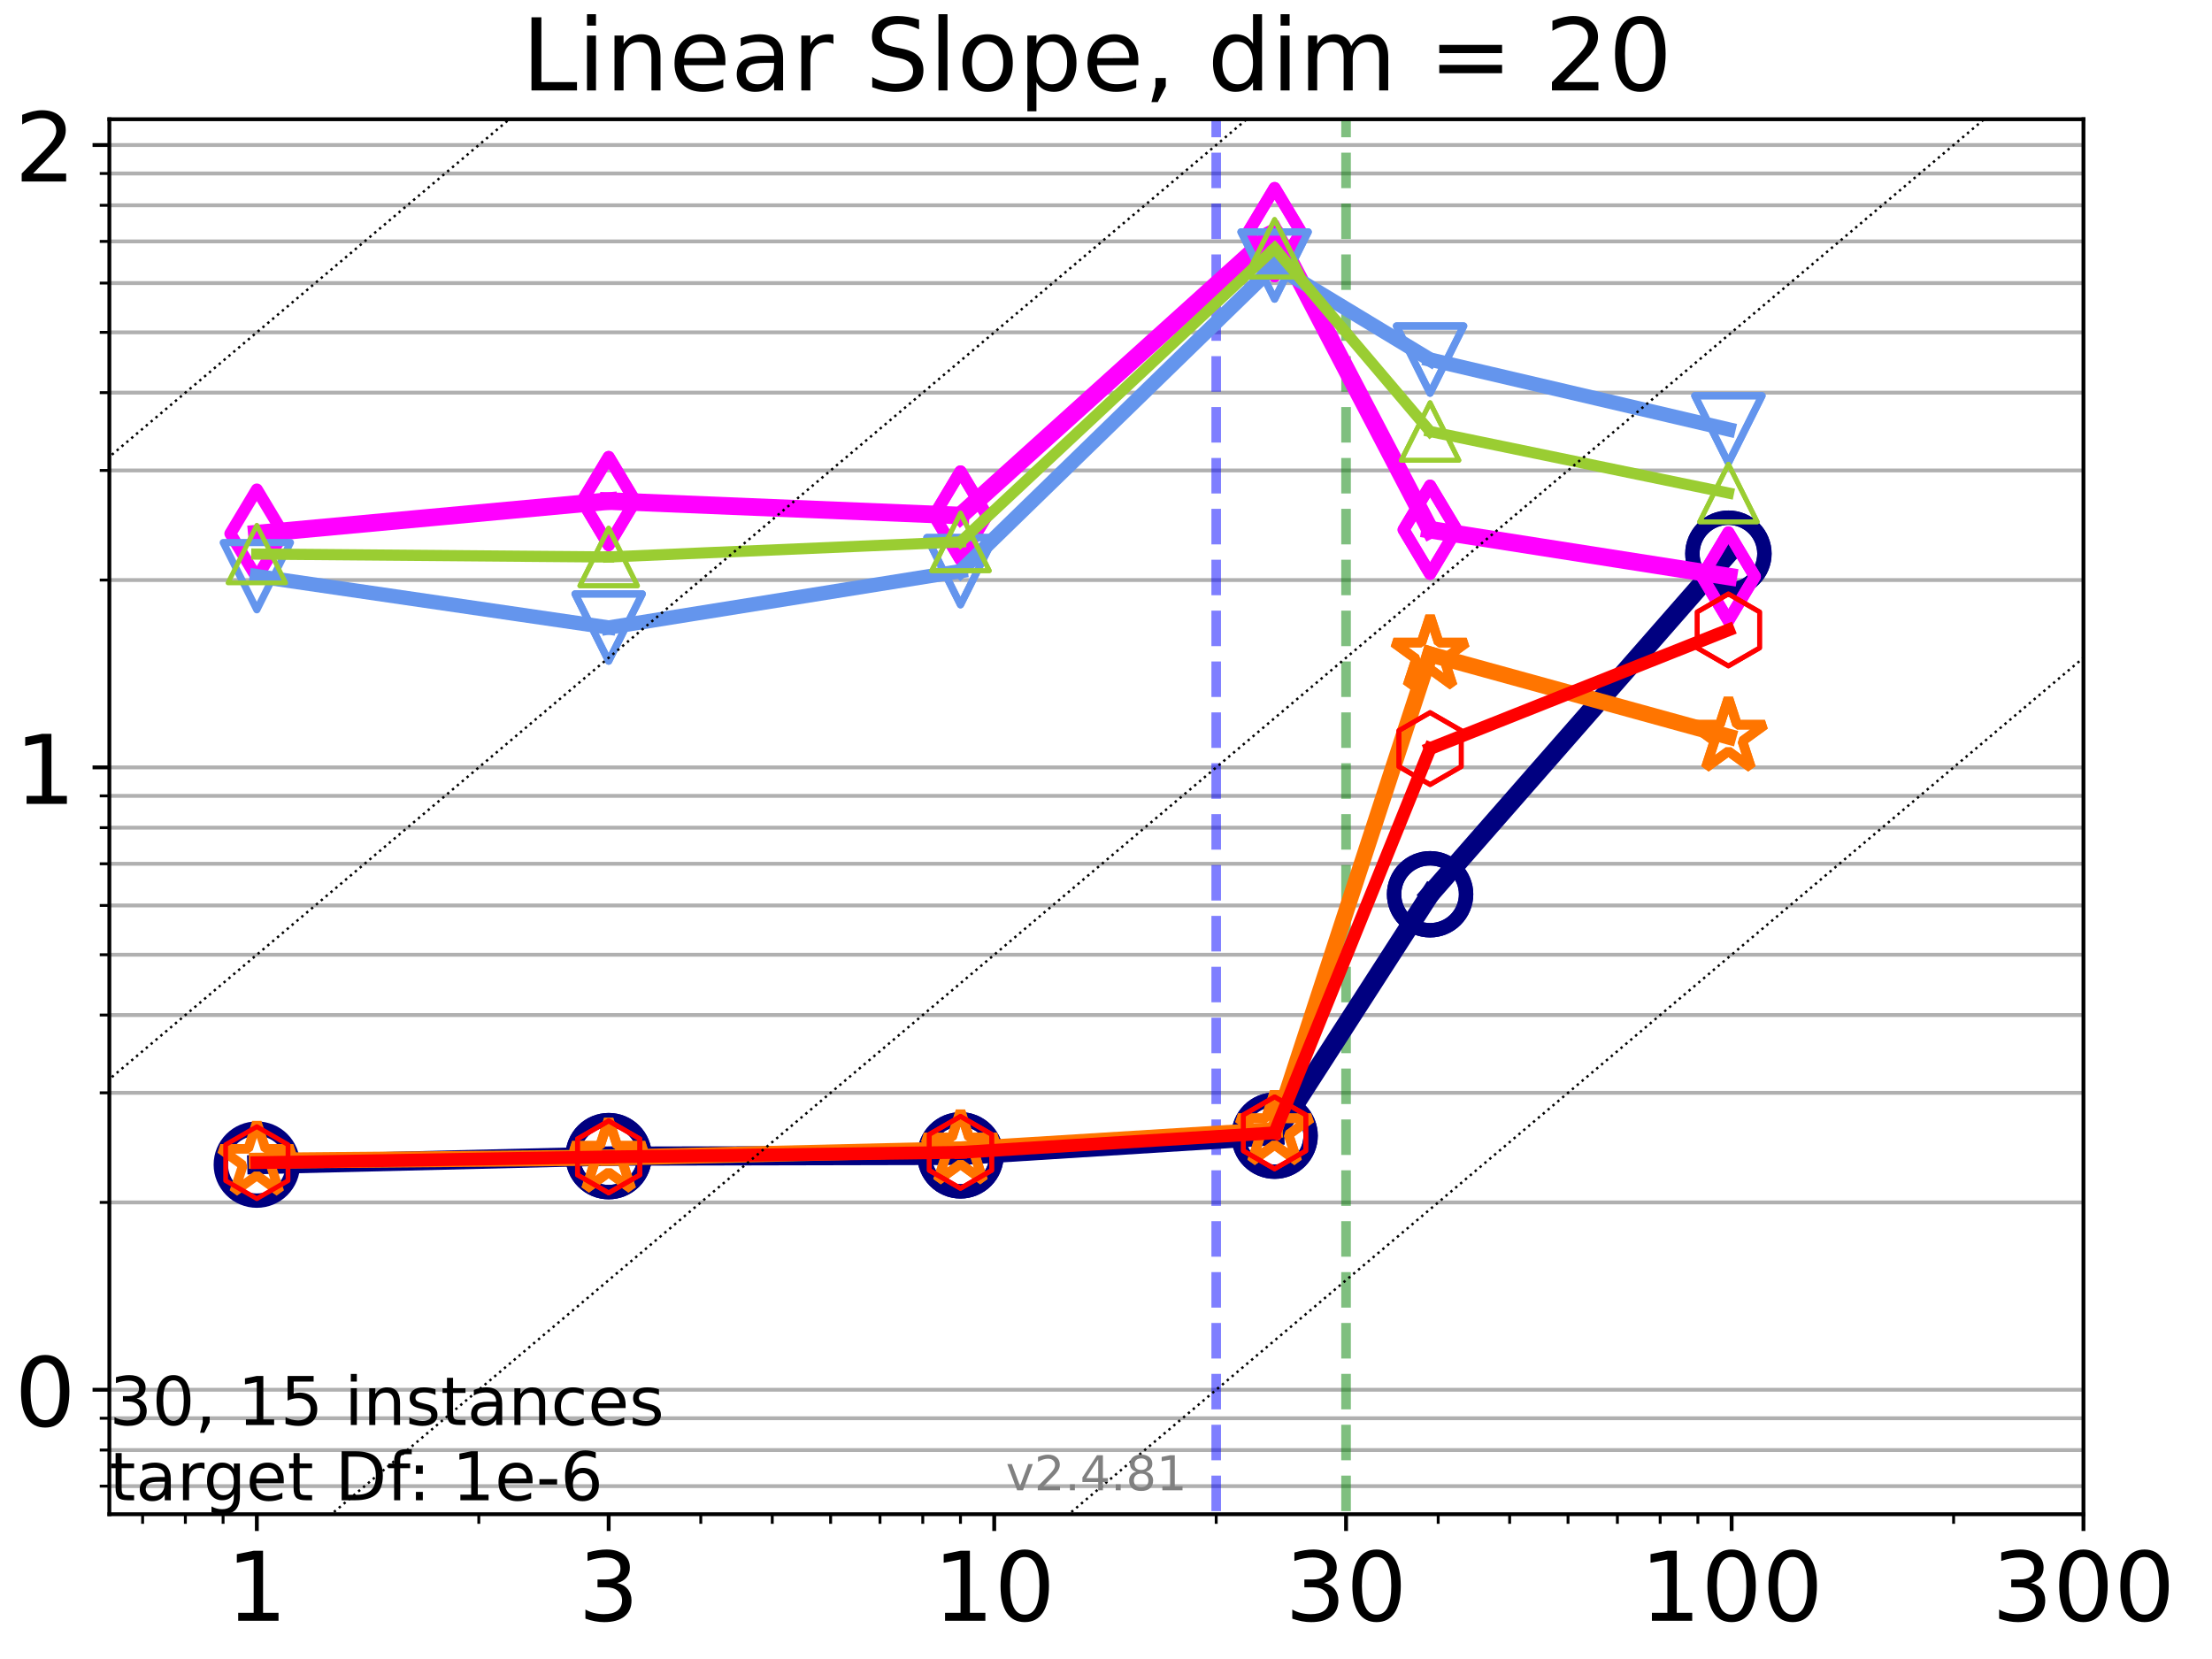 <?xml version="1.0" encoding="utf-8" standalone="no"?>
<!DOCTYPE svg PUBLIC "-//W3C//DTD SVG 1.1//EN"
  "http://www.w3.org/Graphics/SVG/1.1/DTD/svg11.dtd">
<!-- Created with matplotlib (https://matplotlib.org/) -->
<svg height="345.6pt" version="1.1" viewBox="0 0 460.8 345.6" width="460.8pt" xmlns="http://www.w3.org/2000/svg" xmlns:xlink="http://www.w3.org/1999/xlink">
 <defs>
  <style type="text/css">*{stroke-linecap:butt;stroke-linejoin:round;}</style>
 </defs>
 <g id="figure_1">
  <g id="patch_1">
   <path d="M 0 345.6 
L 460.8 345.6 
L 460.8 0 
L 0 0 
z
" style="fill:#ffffff;"/>
  </g>
  <g id="axes_1">
   <g id="patch_2">
    <path d="M 22.78 315.44 
L 434.022 315.44 
L 434.022 24.84 
L 22.78 24.84 
z
" style="fill:#ffffff;"/>
   </g>
   <g id="matplotlib.axis_1">
    <g id="xtick_1">
     <g id="line2d_1">
      <defs>
       <path d="M 0 0 
L 0 3.5 
" id="m277123036e" style="stroke:#000000;stroke-width:0.8;"/>
      </defs>
      <g>
       <use style="stroke:#000000;stroke-width:0.8;" x="53.503" xlink:href="#m277123036e" y="315.44"/>
      </g>
     </g>
     <g id="text_1">
      <!-- 1 -->
      <g transform="translate(47.14 337.637)scale(0.2 -0.2)">
       <defs>
        <path d="M 12.406 8.297 
L 28.516 8.297 
L 28.516 63.922 
L 10.984 60.406 
L 10.984 69.391 
L 28.422 72.906 
L 38.281 72.906 
L 38.281 8.297 
L 54.391 8.297 
L 54.391 0 
L 12.406 0 
z
" id="DejaVuSans-49"/>
       </defs>
       <use xlink:href="#DejaVuSans-49"/>
      </g>
     </g>
    </g>
    <g id="xtick_2">
     <g id="line2d_2">
      <g>
       <use style="stroke:#000000;stroke-width:0.8;" x="126.795" xlink:href="#m277123036e" y="315.44"/>
      </g>
     </g>
     <g id="text_2">
      <!-- 3 -->
      <g transform="translate(120.432 337.637)scale(0.2 -0.2)">
       <defs>
        <path d="M 40.578 39.312 
Q 47.656 37.797 51.625 33 
Q 55.609 28.219 55.609 21.188 
Q 55.609 10.406 48.188 4.484 
Q 40.766 -1.422 27.094 -1.422 
Q 22.516 -1.422 17.656 -0.516 
Q 12.797 0.391 7.625 2.203 
L 7.625 11.719 
Q 11.719 9.328 16.594 8.109 
Q 21.484 6.891 26.812 6.891 
Q 36.078 6.891 40.938 10.547 
Q 45.797 14.203 45.797 21.188 
Q 45.797 27.641 41.281 31.266 
Q 36.766 34.906 28.719 34.906 
L 20.219 34.906 
L 20.219 43.016 
L 29.109 43.016 
Q 36.375 43.016 40.234 45.922 
Q 44.094 48.828 44.094 54.297 
Q 44.094 59.906 40.109 62.906 
Q 36.141 65.922 28.719 65.922 
Q 24.656 65.922 20.016 65.031 
Q 15.375 64.156 9.812 62.312 
L 9.812 71.094 
Q 15.438 72.656 20.344 73.438 
Q 25.25 74.219 29.594 74.219 
Q 40.828 74.219 47.359 69.109 
Q 53.906 64.016 53.906 55.328 
Q 53.906 49.266 50.438 45.094 
Q 46.969 40.922 40.578 39.312 
z
" id="DejaVuSans-51"/>
       </defs>
       <use xlink:href="#DejaVuSans-51"/>
      </g>
     </g>
    </g>
    <g id="xtick_3">
     <g id="line2d_3">
      <g>
       <use style="stroke:#000000;stroke-width:0.8;" x="207.116" xlink:href="#m277123036e" y="315.44"/>
      </g>
     </g>
     <g id="text_3">
      <!-- 10 -->
      <g transform="translate(194.391 337.637)scale(0.2 -0.2)">
       <defs>
        <path d="M 31.781 66.406 
Q 24.172 66.406 20.328 58.906 
Q 16.5 51.422 16.5 36.375 
Q 16.5 21.391 20.328 13.891 
Q 24.172 6.391 31.781 6.391 
Q 39.453 6.391 43.281 13.891 
Q 47.125 21.391 47.125 36.375 
Q 47.125 51.422 43.281 58.906 
Q 39.453 66.406 31.781 66.406 
z
M 31.781 74.219 
Q 44.047 74.219 50.516 64.516 
Q 56.984 54.828 56.984 36.375 
Q 56.984 17.969 50.516 8.266 
Q 44.047 -1.422 31.781 -1.422 
Q 19.531 -1.422 13.062 8.266 
Q 6.594 17.969 6.594 36.375 
Q 6.594 54.828 13.062 64.516 
Q 19.531 74.219 31.781 74.219 
z
" id="DejaVuSans-48"/>
       </defs>
       <use xlink:href="#DejaVuSans-49"/>
       <use x="63.623" xlink:href="#DejaVuSans-48"/>
      </g>
     </g>
    </g>
    <g id="xtick_4">
     <g id="line2d_4">
      <g>
       <use style="stroke:#000000;stroke-width:0.8;" x="280.408" xlink:href="#m277123036e" y="315.44"/>
      </g>
     </g>
     <g id="text_4">
      <!-- 30 -->
      <g transform="translate(267.683 337.637)scale(0.2 -0.2)">
       <use xlink:href="#DejaVuSans-51"/>
       <use x="63.623" xlink:href="#DejaVuSans-48"/>
      </g>
     </g>
    </g>
    <g id="xtick_5">
     <g id="line2d_5">
      <g>
       <use style="stroke:#000000;stroke-width:0.8;" x="360.73" xlink:href="#m277123036e" y="315.44"/>
      </g>
     </g>
     <g id="text_5">
      <!-- 100 -->
      <g transform="translate(341.642 337.637)scale(0.2 -0.2)">
       <use xlink:href="#DejaVuSans-49"/>
       <use x="63.623" xlink:href="#DejaVuSans-48"/>
       <use x="127.246" xlink:href="#DejaVuSans-48"/>
      </g>
     </g>
    </g>
    <g id="xtick_6">
     <g id="line2d_6">
      <g>
       <use style="stroke:#000000;stroke-width:0.8;" x="434.022" xlink:href="#m277123036e" y="315.44"/>
      </g>
     </g>
     <g id="text_6">
      <!-- 300 -->
      <g transform="translate(414.935 337.637)scale(0.2 -0.2)">
       <use xlink:href="#DejaVuSans-51"/>
       <use x="63.623" xlink:href="#DejaVuSans-48"/>
       <use x="127.246" xlink:href="#DejaVuSans-48"/>
      </g>
     </g>
    </g>
    <g id="xtick_7">
     <g id="line2d_7">
      <defs>
       <path d="M 0 0 
L 0 2 
" id="ma90f167209" style="stroke:#000000;stroke-width:0.6;"/>
      </defs>
      <g>
       <use style="stroke:#000000;stroke-width:0.6;" x="29.708" xlink:href="#ma90f167209" y="315.44"/>
      </g>
     </g>
    </g>
    <g id="xtick_8">
     <g id="line2d_8">
      <g>
       <use style="stroke:#000000;stroke-width:0.6;" x="38.616" xlink:href="#ma90f167209" y="315.44"/>
      </g>
     </g>
    </g>
    <g id="xtick_9">
     <g id="line2d_9">
      <g>
       <use style="stroke:#000000;stroke-width:0.6;" x="46.474" xlink:href="#ma90f167209" y="315.44"/>
      </g>
     </g>
    </g>
    <g id="xtick_10">
     <g id="line2d_10">
      <g>
       <use style="stroke:#000000;stroke-width:0.6;" x="99.745" xlink:href="#ma90f167209" y="315.44"/>
      </g>
     </g>
    </g>
    <g id="xtick_11">
     <g id="line2d_11">
      <g>
       <use style="stroke:#000000;stroke-width:0.6;" x="145.987" xlink:href="#ma90f167209" y="315.44"/>
      </g>
     </g>
    </g>
    <g id="xtick_12">
     <g id="line2d_12">
      <g>
       <use style="stroke:#000000;stroke-width:0.6;" x="160.874" xlink:href="#ma90f167209" y="315.44"/>
      </g>
     </g>
    </g>
    <g id="xtick_13">
     <g id="line2d_13">
      <g>
       <use style="stroke:#000000;stroke-width:0.6;" x="173.037" xlink:href="#ma90f167209" y="315.44"/>
      </g>
     </g>
    </g>
    <g id="xtick_14">
     <g id="line2d_14">
      <g>
       <use style="stroke:#000000;stroke-width:0.6;" x="183.321" xlink:href="#ma90f167209" y="315.44"/>
      </g>
     </g>
    </g>
    <g id="xtick_15">
     <g id="line2d_15">
      <g>
       <use style="stroke:#000000;stroke-width:0.6;" x="192.23" xlink:href="#ma90f167209" y="315.44"/>
      </g>
     </g>
    </g>
    <g id="xtick_16">
     <g id="line2d_16">
      <g>
       <use style="stroke:#000000;stroke-width:0.6;" x="200.087" xlink:href="#ma90f167209" y="315.44"/>
      </g>
     </g>
    </g>
    <g id="xtick_17">
     <g id="line2d_17">
      <g>
       <use style="stroke:#000000;stroke-width:0.6;" x="253.358" xlink:href="#ma90f167209" y="315.44"/>
      </g>
     </g>
    </g>
    <g id="xtick_18">
     <g id="line2d_18">
      <g>
       <use style="stroke:#000000;stroke-width:0.6;" x="299.601" xlink:href="#ma90f167209" y="315.44"/>
      </g>
     </g>
    </g>
    <g id="xtick_19">
     <g id="line2d_19">
      <g>
       <use style="stroke:#000000;stroke-width:0.6;" x="314.487" xlink:href="#ma90f167209" y="315.44"/>
      </g>
     </g>
    </g>
    <g id="xtick_20">
     <g id="line2d_20">
      <g>
       <use style="stroke:#000000;stroke-width:0.6;" x="326.651" xlink:href="#ma90f167209" y="315.44"/>
      </g>
     </g>
    </g>
    <g id="xtick_21">
     <g id="line2d_21">
      <g>
       <use style="stroke:#000000;stroke-width:0.6;" x="336.935" xlink:href="#ma90f167209" y="315.44"/>
      </g>
     </g>
    </g>
    <g id="xtick_22">
     <g id="line2d_22">
      <g>
       <use style="stroke:#000000;stroke-width:0.6;" x="345.843" xlink:href="#ma90f167209" y="315.44"/>
      </g>
     </g>
    </g>
    <g id="xtick_23">
     <g id="line2d_23">
      <g>
       <use style="stroke:#000000;stroke-width:0.6;" x="353.701" xlink:href="#ma90f167209" y="315.44"/>
      </g>
     </g>
    </g>
    <g id="xtick_24">
     <g id="line2d_24">
      <g>
       <use style="stroke:#000000;stroke-width:0.6;" x="406.972" xlink:href="#ma90f167209" y="315.44"/>
      </g>
     </g>
    </g>
   </g>
   <g id="matplotlib.axis_2">
    <g id="ytick_1">
     <g id="line2d_25">
      <path clip-path="url(#p1cb5cef409)" d="M 22.78 289.51 
L 434.022 289.51 
" style="fill:none;stroke:#b0b0b0;stroke-linecap:square;stroke-width:0.8;"/>
     </g>
     <g id="line2d_26">
      <defs>
       <path d="M 0 0 
L -3.5 0 
" id="m454c1ef541" style="stroke:#000000;stroke-width:0.8;"/>
      </defs>
      <g>
       <use style="stroke:#000000;stroke-width:0.8;" x="22.78" xlink:href="#m454c1ef541" y="289.51"/>
      </g>
     </g>
     <g id="text_7">
      <!-- 0 -->
      <g transform="translate(3.055 297.108)scale(0.2 -0.2)">
       <use xlink:href="#DejaVuSans-48"/>
      </g>
     </g>
    </g>
    <g id="ytick_2">
     <g id="line2d_27">
      <path clip-path="url(#p1cb5cef409)" d="M 22.78 159.858 
L 434.022 159.858 
" style="fill:none;stroke:#b0b0b0;stroke-linecap:square;stroke-width:0.8;"/>
     </g>
     <g id="line2d_28">
      <g>
       <use style="stroke:#000000;stroke-width:0.8;" x="22.78" xlink:href="#m454c1ef541" y="159.858"/>
      </g>
     </g>
     <g id="text_8">
      <!-- 1 -->
      <g transform="translate(3.055 167.457)scale(0.2 -0.2)">
       <use xlink:href="#DejaVuSans-49"/>
      </g>
     </g>
    </g>
    <g id="ytick_3">
     <g id="line2d_29">
      <path clip-path="url(#p1cb5cef409)" d="M 22.78 30.207 
L 434.022 30.207 
" style="fill:none;stroke:#b0b0b0;stroke-linecap:square;stroke-width:0.8;"/>
     </g>
     <g id="line2d_30">
      <g>
       <use style="stroke:#000000;stroke-width:0.8;" x="22.78" xlink:href="#m454c1ef541" y="30.207"/>
      </g>
     </g>
     <g id="text_9">
      <!-- 2 -->
      <g transform="translate(3.055 37.805)scale(0.2 -0.2)">
       <defs>
        <path d="M 19.188 8.297 
L 53.609 8.297 
L 53.609 0 
L 7.328 0 
L 7.328 8.297 
Q 12.938 14.109 22.625 23.891 
Q 32.328 33.688 34.812 36.531 
Q 39.547 41.844 41.422 45.531 
Q 43.312 49.219 43.312 52.781 
Q 43.312 58.594 39.234 62.25 
Q 35.156 65.922 28.609 65.922 
Q 23.969 65.922 18.812 64.312 
Q 13.672 62.703 7.812 59.422 
L 7.812 69.391 
Q 13.766 71.781 18.938 73 
Q 24.125 74.219 28.422 74.219 
Q 39.75 74.219 46.484 68.547 
Q 53.219 62.891 53.219 53.422 
Q 53.219 48.922 51.531 44.891 
Q 49.859 40.875 45.406 35.406 
Q 44.188 33.984 37.641 27.219 
Q 31.109 20.453 19.188 8.297 
z
" id="DejaVuSans-50"/>
       </defs>
       <use xlink:href="#DejaVuSans-50"/>
      </g>
     </g>
    </g>
    <g id="ytick_4">
     <g id="line2d_31">
      <path clip-path="url(#p1cb5cef409)" d="M 22.78 309.593 
L 434.022 309.593 
" style="fill:none;stroke:#b0b0b0;stroke-linecap:square;stroke-width:0.8;"/>
     </g>
     <g id="line2d_32">
      <defs>
       <path d="M 0 0 
L -2 0 
" id="m8d47e61fb3" style="stroke:#000000;stroke-width:0.6;"/>
      </defs>
      <g>
       <use style="stroke:#000000;stroke-width:0.6;" x="22.78" xlink:href="#m8d47e61fb3" y="309.593"/>
      </g>
     </g>
    </g>
    <g id="ytick_5">
     <g id="line2d_33">
      <path clip-path="url(#p1cb5cef409)" d="M 22.78 302.074 
L 434.022 302.074 
" style="fill:none;stroke:#b0b0b0;stroke-linecap:square;stroke-width:0.8;"/>
     </g>
     <g id="line2d_34">
      <g>
       <use style="stroke:#000000;stroke-width:0.6;" x="22.78" xlink:href="#m8d47e61fb3" y="302.074"/>
      </g>
     </g>
    </g>
    <g id="ytick_6">
     <g id="line2d_35">
      <path clip-path="url(#p1cb5cef409)" d="M 22.78 295.442 
L 434.022 295.442 
" style="fill:none;stroke:#b0b0b0;stroke-linecap:square;stroke-width:0.8;"/>
     </g>
     <g id="line2d_36">
      <g>
       <use style="stroke:#000000;stroke-width:0.6;" x="22.78" xlink:href="#m8d47e61fb3" y="295.442"/>
      </g>
     </g>
    </g>
    <g id="ytick_7">
     <g id="line2d_37">
      <path clip-path="url(#p1cb5cef409)" d="M 22.78 250.481 
L 434.022 250.481 
" style="fill:none;stroke:#b0b0b0;stroke-linecap:square;stroke-width:0.8;"/>
     </g>
     <g id="line2d_38">
      <g>
       <use style="stroke:#000000;stroke-width:0.6;" x="22.78" xlink:href="#m8d47e61fb3" y="250.481"/>
      </g>
     </g>
    </g>
    <g id="ytick_8">
     <g id="line2d_39">
      <path clip-path="url(#p1cb5cef409)" d="M 22.78 227.65 
L 434.022 227.65 
" style="fill:none;stroke:#b0b0b0;stroke-linecap:square;stroke-width:0.8;"/>
     </g>
     <g id="line2d_40">
      <g>
       <use style="stroke:#000000;stroke-width:0.6;" x="22.78" xlink:href="#m8d47e61fb3" y="227.65"/>
      </g>
     </g>
    </g>
    <g id="ytick_9">
     <g id="line2d_41">
      <path clip-path="url(#p1cb5cef409)" d="M 22.78 211.452 
L 434.022 211.452 
" style="fill:none;stroke:#b0b0b0;stroke-linecap:square;stroke-width:0.8;"/>
     </g>
     <g id="line2d_42">
      <g>
       <use style="stroke:#000000;stroke-width:0.6;" x="22.78" xlink:href="#m8d47e61fb3" y="211.452"/>
      </g>
     </g>
    </g>
    <g id="ytick_10">
     <g id="line2d_43">
      <path clip-path="url(#p1cb5cef409)" d="M 22.78 198.887 
L 434.022 198.887 
" style="fill:none;stroke:#b0b0b0;stroke-linecap:square;stroke-width:0.8;"/>
     </g>
     <g id="line2d_44">
      <g>
       <use style="stroke:#000000;stroke-width:0.6;" x="22.78" xlink:href="#m8d47e61fb3" y="198.887"/>
      </g>
     </g>
    </g>
    <g id="ytick_11">
     <g id="line2d_45">
      <path clip-path="url(#p1cb5cef409)" d="M 22.78 188.621 
L 434.022 188.621 
" style="fill:none;stroke:#b0b0b0;stroke-linecap:square;stroke-width:0.8;"/>
     </g>
     <g id="line2d_46">
      <g>
       <use style="stroke:#000000;stroke-width:0.6;" x="22.78" xlink:href="#m8d47e61fb3" y="188.621"/>
      </g>
     </g>
    </g>
    <g id="ytick_12">
     <g id="line2d_47">
      <path clip-path="url(#p1cb5cef409)" d="M 22.78 179.941 
L 434.022 179.941 
" style="fill:none;stroke:#b0b0b0;stroke-linecap:square;stroke-width:0.8;"/>
     </g>
     <g id="line2d_48">
      <g>
       <use style="stroke:#000000;stroke-width:0.6;" x="22.78" xlink:href="#m8d47e61fb3" y="179.941"/>
      </g>
     </g>
    </g>
    <g id="ytick_13">
     <g id="line2d_49">
      <path clip-path="url(#p1cb5cef409)" d="M 22.78 172.423 
L 434.022 172.423 
" style="fill:none;stroke:#b0b0b0;stroke-linecap:square;stroke-width:0.8;"/>
     </g>
     <g id="line2d_50">
      <g>
       <use style="stroke:#000000;stroke-width:0.6;" x="22.78" xlink:href="#m8d47e61fb3" y="172.423"/>
      </g>
     </g>
    </g>
    <g id="ytick_14">
     <g id="line2d_51">
      <path clip-path="url(#p1cb5cef409)" d="M 22.78 165.791 
L 434.022 165.791 
" style="fill:none;stroke:#b0b0b0;stroke-linecap:square;stroke-width:0.8;"/>
     </g>
     <g id="line2d_52">
      <g>
       <use style="stroke:#000000;stroke-width:0.6;" x="22.78" xlink:href="#m8d47e61fb3" y="165.791"/>
      </g>
     </g>
    </g>
    <g id="ytick_15">
     <g id="line2d_53">
      <path clip-path="url(#p1cb5cef409)" d="M 22.78 120.829 
L 434.022 120.829 
" style="fill:none;stroke:#b0b0b0;stroke-linecap:square;stroke-width:0.8;"/>
     </g>
     <g id="line2d_54">
      <g>
       <use style="stroke:#000000;stroke-width:0.6;" x="22.78" xlink:href="#m8d47e61fb3" y="120.829"/>
      </g>
     </g>
    </g>
    <g id="ytick_16">
     <g id="line2d_55">
      <path clip-path="url(#p1cb5cef409)" d="M 22.78 97.999 
L 434.022 97.999 
" style="fill:none;stroke:#b0b0b0;stroke-linecap:square;stroke-width:0.8;"/>
     </g>
     <g id="line2d_56">
      <g>
       <use style="stroke:#000000;stroke-width:0.6;" x="22.78" xlink:href="#m8d47e61fb3" y="97.999"/>
      </g>
     </g>
    </g>
    <g id="ytick_17">
     <g id="line2d_57">
      <path clip-path="url(#p1cb5cef409)" d="M 22.78 81.8 
L 434.022 81.8 
" style="fill:none;stroke:#b0b0b0;stroke-linecap:square;stroke-width:0.8;"/>
     </g>
     <g id="line2d_58">
      <g>
       <use style="stroke:#000000;stroke-width:0.6;" x="22.78" xlink:href="#m8d47e61fb3" y="81.8"/>
      </g>
     </g>
    </g>
    <g id="ytick_18">
     <g id="line2d_59">
      <path clip-path="url(#p1cb5cef409)" d="M 22.78 69.236 
L 434.022 69.236 
" style="fill:none;stroke:#b0b0b0;stroke-linecap:square;stroke-width:0.8;"/>
     </g>
     <g id="line2d_60">
      <g>
       <use style="stroke:#000000;stroke-width:0.6;" x="22.78" xlink:href="#m8d47e61fb3" y="69.236"/>
      </g>
     </g>
    </g>
    <g id="ytick_19">
     <g id="line2d_61">
      <path clip-path="url(#p1cb5cef409)" d="M 22.78 58.97 
L 434.022 58.97 
" style="fill:none;stroke:#b0b0b0;stroke-linecap:square;stroke-width:0.8;"/>
     </g>
     <g id="line2d_62">
      <g>
       <use style="stroke:#000000;stroke-width:0.6;" x="22.78" xlink:href="#m8d47e61fb3" y="58.97"/>
      </g>
     </g>
    </g>
    <g id="ytick_20">
     <g id="line2d_63">
      <path clip-path="url(#p1cb5cef409)" d="M 22.78 50.29 
L 434.022 50.29 
" style="fill:none;stroke:#b0b0b0;stroke-linecap:square;stroke-width:0.8;"/>
     </g>
     <g id="line2d_64">
      <g>
       <use style="stroke:#000000;stroke-width:0.6;" x="22.78" xlink:href="#m8d47e61fb3" y="50.29"/>
      </g>
     </g>
    </g>
    <g id="ytick_21">
     <g id="line2d_65">
      <path clip-path="url(#p1cb5cef409)" d="M 22.78 42.771 
L 434.022 42.771 
" style="fill:none;stroke:#b0b0b0;stroke-linecap:square;stroke-width:0.8;"/>
     </g>
     <g id="line2d_66">
      <g>
       <use style="stroke:#000000;stroke-width:0.6;" x="22.78" xlink:href="#m8d47e61fb3" y="42.771"/>
      </g>
     </g>
    </g>
    <g id="ytick_22">
     <g id="line2d_67">
      <path clip-path="url(#p1cb5cef409)" d="M 22.78 36.139 
L 434.022 36.139 
" style="fill:none;stroke:#b0b0b0;stroke-linecap:square;stroke-width:0.8;"/>
     </g>
     <g id="line2d_68">
      <g>
       <use style="stroke:#000000;stroke-width:0.6;" x="22.78" xlink:href="#m8d47e61fb3" y="36.139"/>
      </g>
     </g>
    </g>
   </g>
   <g id="LineCollection_1">
    <path clip-path="url(#p1cb5cef409)" d="M 253.358 346.6 
L 253.358 24.84 
" style="fill:none;stroke:#0000ff;stroke-dasharray:7.4,3.2;stroke-dashoffset:0;stroke-opacity:0.5;stroke-width:2;"/>
   </g>
   <g id="LineCollection_2">
    <path clip-path="url(#p1cb5cef409)" d="M 280.408 346.6 
L 280.408 24.84 
" style="fill:none;stroke:#008000;stroke-dasharray:7.4,3.2;stroke-dashoffset:0;stroke-opacity:0.5;stroke-width:2;"/>
   </g>
   <g id="line2d_69">
    <path clip-path="url(#p1cb5cef409)" d="M 53.503 242.611 
L 126.795 240.844 
" style="fill:none;stroke:#000080;stroke-linecap:square;stroke-width:4;"/>
    <defs>
     <path d="M 0 7.5 
C 1.989 7.5 3.897 6.71 5.303 5.303 
C 6.71 3.897 7.5 1.989 7.5 0 
C 7.5 -1.989 6.71 -3.897 5.303 -5.303 
C 3.897 -6.71 1.989 -7.5 0 -7.5 
C -1.989 -7.5 -3.897 -6.71 -5.303 -5.303 
C -6.71 -3.897 -7.5 -1.989 -7.5 0 
C -7.5 1.989 -6.71 3.897 -5.303 5.303 
C -3.897 6.71 -1.989 7.5 0 7.5 
z
" id="m1921d27645" style="stroke:#000080;stroke-width:3;"/>
    </defs>
    <g clip-path="url(#p1cb5cef409)">
     <use style="fill-opacity:0;stroke:#000080;stroke-width:3;" x="53.503" xlink:href="#m1921d27645" y="242.611"/>
     <use style="fill-opacity:0;stroke:#000080;stroke-width:3;" x="126.795" xlink:href="#m1921d27645" y="240.844"/>
    </g>
   </g>
   <g id="line2d_70">
    <path clip-path="url(#p1cb5cef409)" d="M 126.795 240.844 
L 200.087 240.686 
" style="fill:none;stroke:#000080;stroke-linecap:square;stroke-width:4;"/>
    <g clip-path="url(#p1cb5cef409)">
     <use style="fill-opacity:0;stroke:#000080;stroke-width:3;" x="126.795" xlink:href="#m1921d27645" y="240.844"/>
     <use style="fill-opacity:0;stroke:#000080;stroke-width:3;" x="200.087" xlink:href="#m1921d27645" y="240.686"/>
    </g>
   </g>
   <g id="line2d_71">
    <path clip-path="url(#p1cb5cef409)" d="M 200.087 240.686 
L 265.522 236.581 
" style="fill:none;stroke:#000080;stroke-linecap:square;stroke-width:4;"/>
    <g clip-path="url(#p1cb5cef409)">
     <use style="fill-opacity:0;stroke:#000080;stroke-width:3;" x="200.087" xlink:href="#m1921d27645" y="240.686"/>
     <use style="fill-opacity:0;stroke:#000080;stroke-width:3;" x="265.522" xlink:href="#m1921d27645" y="236.581"/>
    </g>
   </g>
   <g id="line2d_72">
    <path clip-path="url(#p1cb5cef409)" d="M 265.522 236.581 
L 297.912 186.293 
" style="fill:none;stroke:#000080;stroke-linecap:square;stroke-width:4;"/>
    <g clip-path="url(#p1cb5cef409)">
     <use style="fill-opacity:0;stroke:#000080;stroke-width:3;" x="265.522" xlink:href="#m1921d27645" y="236.581"/>
     <use style="fill-opacity:0;stroke:#000080;stroke-width:3;" x="297.912" xlink:href="#m1921d27645" y="186.293"/>
    </g>
   </g>
   <g id="line2d_73">
    <path clip-path="url(#p1cb5cef409)" d="M 297.912 186.293 
L 360.059 115.343 
" style="fill:none;stroke:#000080;stroke-linecap:square;stroke-width:4;"/>
    <g clip-path="url(#p1cb5cef409)">
     <use style="fill-opacity:0;stroke:#000080;stroke-width:3;" x="297.912" xlink:href="#m1921d27645" y="186.293"/>
     <use style="fill-opacity:0;stroke:#000080;stroke-width:3;" x="360.059" xlink:href="#m1921d27645" y="115.343"/>
    </g>
   </g>
   <g id="line2d_74">
    <path clip-path="url(#p1cb5cef409)" d="M 360.059 115.343 
" style="fill:none;stroke:#000080;stroke-linecap:square;stroke-width:4;"/>
    <g clip-path="url(#p1cb5cef409)">
     <use style="fill-opacity:0;stroke:#000080;stroke-width:3;" x="360.059" xlink:href="#m1921d27645" y="115.343"/>
    </g>
   </g>
   <g id="line2d_75"/>
   <g id="line2d_76">
    <path clip-path="url(#p1cb5cef409)" d="M 53.503 111.161 
L 126.795 104.385 
" style="fill:none;stroke:#ff00ff;stroke-linecap:square;stroke-width:3.667;"/>
    <defs>
     <path d="M -0 9.192 
L 5.515 0 
L 0 -9.192 
L -5.515 -0 
z
" id="m8a342d5a73" style="stroke:#ff00ff;stroke-linejoin:miter;stroke-width:2.5;"/>
    </defs>
    <g clip-path="url(#p1cb5cef409)">
     <use style="fill-opacity:0;stroke:#ff00ff;stroke-linejoin:miter;stroke-width:2.5;" x="53.503" xlink:href="#m8a342d5a73" y="111.161"/>
     <use style="fill-opacity:0;stroke:#ff00ff;stroke-linejoin:miter;stroke-width:2.5;" x="126.795" xlink:href="#m8a342d5a73" y="104.385"/>
    </g>
   </g>
   <g id="line2d_77">
    <path clip-path="url(#p1cb5cef409)" d="M 126.795 104.385 
L 200.087 107.393 
" style="fill:none;stroke:#ff00ff;stroke-linecap:square;stroke-width:3.667;"/>
    <g clip-path="url(#p1cb5cef409)">
     <use style="fill-opacity:0;stroke:#ff00ff;stroke-linejoin:miter;stroke-width:2.5;" x="126.795" xlink:href="#m8a342d5a73" y="104.385"/>
     <use style="fill-opacity:0;stroke:#ff00ff;stroke-linejoin:miter;stroke-width:2.5;" x="200.087" xlink:href="#m8a342d5a73" y="107.393"/>
    </g>
   </g>
   <g id="line2d_78">
    <path clip-path="url(#p1cb5cef409)" d="M 200.087 107.393 
L 265.522 48.353 
" style="fill:none;stroke:#ff00ff;stroke-linecap:square;stroke-width:3.667;"/>
    <g clip-path="url(#p1cb5cef409)">
     <use style="fill-opacity:0;stroke:#ff00ff;stroke-linejoin:miter;stroke-width:2.5;" x="200.087" xlink:href="#m8a342d5a73" y="107.393"/>
     <use style="fill-opacity:0;stroke:#ff00ff;stroke-linejoin:miter;stroke-width:2.5;" x="265.522" xlink:href="#m8a342d5a73" y="48.353"/>
    </g>
   </g>
   <g id="line2d_79">
    <path clip-path="url(#p1cb5cef409)" d="M 265.522 48.353 
L 297.912 110.352 
" style="fill:none;stroke:#ff00ff;stroke-linecap:square;stroke-width:3.667;"/>
    <g clip-path="url(#p1cb5cef409)">
     <use style="fill-opacity:0;stroke:#ff00ff;stroke-linejoin:miter;stroke-width:2.5;" x="265.522" xlink:href="#m8a342d5a73" y="48.353"/>
     <use style="fill-opacity:0;stroke:#ff00ff;stroke-linejoin:miter;stroke-width:2.5;" x="297.912" xlink:href="#m8a342d5a73" y="110.352"/>
    </g>
   </g>
   <g id="line2d_80">
    <path clip-path="url(#p1cb5cef409)" d="M 297.912 110.352 
L 360.059 120.093 
" style="fill:none;stroke:#ff00ff;stroke-linecap:square;stroke-width:3.667;"/>
    <g clip-path="url(#p1cb5cef409)">
     <use style="fill-opacity:0;stroke:#ff00ff;stroke-linejoin:miter;stroke-width:2.5;" x="297.912" xlink:href="#m8a342d5a73" y="110.352"/>
     <use style="fill-opacity:0;stroke:#ff00ff;stroke-linejoin:miter;stroke-width:2.5;" x="360.059" xlink:href="#m8a342d5a73" y="120.093"/>
    </g>
   </g>
   <g id="line2d_81">
    <path clip-path="url(#p1cb5cef409)" d="M 360.059 120.093 
" style="fill:none;stroke:#ff00ff;stroke-linecap:square;stroke-width:3.667;"/>
    <g clip-path="url(#p1cb5cef409)">
     <use style="fill-opacity:0;stroke:#ff00ff;stroke-linejoin:miter;stroke-width:2.5;" x="360.059" xlink:href="#m8a342d5a73" y="120.093"/>
    </g>
   </g>
   <g id="line2d_82"/>
   <g id="line2d_83">
    <path clip-path="url(#p1cb5cef409)" d="M 53.503 241.801 
L 126.795 241.161 
" style="fill:none;stroke:#ff7500;stroke-linecap:square;stroke-width:3.333;"/>
    <defs>
     <path d="M 0 -8 
L -1.796 -2.472 
L -7.608 -2.472 
L -2.906 0.944 
L -4.702 6.472 
L -0 3.056 
L 4.702 6.472 
L 2.906 0.944 
L 7.608 -2.472 
L 1.796 -2.472 
z
" id="m07c438dc54" style="stroke:#ff7500;stroke-linejoin:bevel;stroke-width:2;"/>
    </defs>
    <g clip-path="url(#p1cb5cef409)">
     <use style="fill-opacity:0;stroke:#ff7500;stroke-linejoin:bevel;stroke-width:2;" x="53.503" xlink:href="#m07c438dc54" y="241.801"/>
     <use style="fill-opacity:0;stroke:#ff7500;stroke-linejoin:bevel;stroke-width:2;" x="126.795" xlink:href="#m07c438dc54" y="241.161"/>
    </g>
   </g>
   <g id="line2d_84">
    <path clip-path="url(#p1cb5cef409)" d="M 126.795 241.161 
L 200.087 239.438 
" style="fill:none;stroke:#ff7500;stroke-linecap:square;stroke-width:3.333;"/>
    <g clip-path="url(#p1cb5cef409)">
     <use style="fill-opacity:0;stroke:#ff7500;stroke-linejoin:bevel;stroke-width:2;" x="126.795" xlink:href="#m07c438dc54" y="241.161"/>
     <use style="fill-opacity:0;stroke:#ff7500;stroke-linejoin:bevel;stroke-width:2;" x="200.087" xlink:href="#m07c438dc54" y="239.438"/>
    </g>
   </g>
   <g id="line2d_85">
    <path clip-path="url(#p1cb5cef409)" d="M 200.087 239.438 
L 265.522 235.42 
" style="fill:none;stroke:#ff7500;stroke-linecap:square;stroke-width:3.333;"/>
    <g clip-path="url(#p1cb5cef409)">
     <use style="fill-opacity:0;stroke:#ff7500;stroke-linejoin:bevel;stroke-width:2;" x="200.087" xlink:href="#m07c438dc54" y="239.438"/>
     <use style="fill-opacity:0;stroke:#ff7500;stroke-linejoin:bevel;stroke-width:2;" x="265.522" xlink:href="#m07c438dc54" y="235.42"/>
    </g>
   </g>
   <g id="line2d_86">
    <path clip-path="url(#p1cb5cef409)" d="M 265.522 235.42 
L 297.912 136.331 
" style="fill:none;stroke:#ff7500;stroke-linecap:square;stroke-width:3.333;"/>
    <g clip-path="url(#p1cb5cef409)">
     <use style="fill-opacity:0;stroke:#ff7500;stroke-linejoin:bevel;stroke-width:2;" x="265.522" xlink:href="#m07c438dc54" y="235.42"/>
     <use style="fill-opacity:0;stroke:#ff7500;stroke-linejoin:bevel;stroke-width:2;" x="297.912" xlink:href="#m07c438dc54" y="136.331"/>
    </g>
   </g>
   <g id="line2d_87">
    <path clip-path="url(#p1cb5cef409)" d="M 297.912 136.331 
L 360.059 153.443 
" style="fill:none;stroke:#ff7500;stroke-linecap:square;stroke-width:3.333;"/>
    <g clip-path="url(#p1cb5cef409)">
     <use style="fill-opacity:0;stroke:#ff7500;stroke-linejoin:bevel;stroke-width:2;" x="297.912" xlink:href="#m07c438dc54" y="136.331"/>
     <use style="fill-opacity:0;stroke:#ff7500;stroke-linejoin:bevel;stroke-width:2;" x="360.059" xlink:href="#m07c438dc54" y="153.443"/>
    </g>
   </g>
   <g id="line2d_88">
    <path clip-path="url(#p1cb5cef409)" d="M 360.059 153.443 
" style="fill:none;stroke:#ff7500;stroke-linecap:square;stroke-width:3.333;"/>
    <g clip-path="url(#p1cb5cef409)">
     <use style="fill-opacity:0;stroke:#ff7500;stroke-linejoin:bevel;stroke-width:2;" x="360.059" xlink:href="#m07c438dc54" y="153.443"/>
    </g>
   </g>
   <g id="line2d_89"/>
   <g id="line2d_90">
    <path clip-path="url(#p1cb5cef409)" d="M 53.503 120.028 
L 126.795 130.725 
" style="fill:none;stroke:#6495ed;stroke-linecap:square;stroke-width:3;"/>
    <defs>
     <path d="M -0 7 
L 7 -7 
L -7 -7 
z
" id="me6e77fd3f6" style="stroke:#6495ed;stroke-linejoin:miter;stroke-width:1.5;"/>
    </defs>
    <g clip-path="url(#p1cb5cef409)">
     <use style="fill-opacity:0;stroke:#6495ed;stroke-linejoin:miter;stroke-width:1.5;" x="53.503" xlink:href="#me6e77fd3f6" y="120.028"/>
     <use style="fill-opacity:0;stroke:#6495ed;stroke-linejoin:miter;stroke-width:1.5;" x="126.795" xlink:href="#me6e77fd3f6" y="130.725"/>
    </g>
   </g>
   <g id="line2d_91">
    <path clip-path="url(#p1cb5cef409)" d="M 126.795 130.725 
L 200.087 118.983 
" style="fill:none;stroke:#6495ed;stroke-linecap:square;stroke-width:3;"/>
    <g clip-path="url(#p1cb5cef409)">
     <use style="fill-opacity:0;stroke:#6495ed;stroke-linejoin:miter;stroke-width:1.5;" x="126.795" xlink:href="#me6e77fd3f6" y="130.725"/>
     <use style="fill-opacity:0;stroke:#6495ed;stroke-linejoin:miter;stroke-width:1.5;" x="200.087" xlink:href="#me6e77fd3f6" y="118.983"/>
    </g>
   </g>
   <g id="line2d_92">
    <path clip-path="url(#p1cb5cef409)" d="M 200.087 118.983 
L 265.522 55.315 
" style="fill:none;stroke:#6495ed;stroke-linecap:square;stroke-width:3;"/>
    <g clip-path="url(#p1cb5cef409)">
     <use style="fill-opacity:0;stroke:#6495ed;stroke-linejoin:miter;stroke-width:1.5;" x="200.087" xlink:href="#me6e77fd3f6" y="118.983"/>
     <use style="fill-opacity:0;stroke:#6495ed;stroke-linejoin:miter;stroke-width:1.5;" x="265.522" xlink:href="#me6e77fd3f6" y="55.315"/>
    </g>
   </g>
   <g id="line2d_93">
    <path clip-path="url(#p1cb5cef409)" d="M 265.522 55.315 
L 297.912 74.91 
" style="fill:none;stroke:#6495ed;stroke-linecap:square;stroke-width:3;"/>
    <g clip-path="url(#p1cb5cef409)">
     <use style="fill-opacity:0;stroke:#6495ed;stroke-linejoin:miter;stroke-width:1.5;" x="265.522" xlink:href="#me6e77fd3f6" y="55.315"/>
     <use style="fill-opacity:0;stroke:#6495ed;stroke-linejoin:miter;stroke-width:1.5;" x="297.912" xlink:href="#me6e77fd3f6" y="74.91"/>
    </g>
   </g>
   <g id="line2d_94">
    <path clip-path="url(#p1cb5cef409)" d="M 297.912 74.91 
L 360.059 89.442 
" style="fill:none;stroke:#6495ed;stroke-linecap:square;stroke-width:3;"/>
    <g clip-path="url(#p1cb5cef409)">
     <use style="fill-opacity:0;stroke:#6495ed;stroke-linejoin:miter;stroke-width:1.5;" x="297.912" xlink:href="#me6e77fd3f6" y="74.91"/>
     <use style="fill-opacity:0;stroke:#6495ed;stroke-linejoin:miter;stroke-width:1.5;" x="360.059" xlink:href="#me6e77fd3f6" y="89.442"/>
    </g>
   </g>
   <g id="line2d_95">
    <path clip-path="url(#p1cb5cef409)" d="M 360.059 89.442 
" style="fill:none;stroke:#6495ed;stroke-linecap:square;stroke-width:3;"/>
    <g clip-path="url(#p1cb5cef409)">
     <use style="fill-opacity:0;stroke:#6495ed;stroke-linejoin:miter;stroke-width:1.5;" x="360.059" xlink:href="#me6e77fd3f6" y="89.442"/>
    </g>
   </g>
   <g id="line2d_96"/>
   <g id="line2d_97">
    <path clip-path="url(#p1cb5cef409)" d="M 53.503 242.205 
L 126.795 241.002 
" style="fill:none;stroke:#ff0000;stroke-linecap:square;stroke-width:2.667;"/>
    <defs>
     <path d="M 0 -7.5 
L -6.495 -3.75 
L -6.495 3.75 
L -0 7.5 
L 6.495 3.75 
L 6.495 -3.75 
z
" id="m37a148cacf" style="stroke:#ff0000;stroke-linejoin:miter;"/>
    </defs>
    <g clip-path="url(#p1cb5cef409)">
     <use style="fill-opacity:0;stroke:#ff0000;stroke-linejoin:miter;" x="53.503" xlink:href="#m37a148cacf" y="242.205"/>
     <use style="fill-opacity:0;stroke:#ff0000;stroke-linejoin:miter;" x="126.795" xlink:href="#m37a148cacf" y="241.002"/>
    </g>
   </g>
   <g id="line2d_98">
    <path clip-path="url(#p1cb5cef409)" d="M 126.795 241.002 
L 200.087 240.059 
" style="fill:none;stroke:#ff0000;stroke-linecap:square;stroke-width:2.667;"/>
    <g clip-path="url(#p1cb5cef409)">
     <use style="fill-opacity:0;stroke:#ff0000;stroke-linejoin:miter;" x="126.795" xlink:href="#m37a148cacf" y="241.002"/>
     <use style="fill-opacity:0;stroke:#ff0000;stroke-linejoin:miter;" x="200.087" xlink:href="#m37a148cacf" y="240.059"/>
    </g>
   </g>
   <g id="line2d_99">
    <path clip-path="url(#p1cb5cef409)" d="M 200.087 240.059 
L 265.522 235.997 
" style="fill:none;stroke:#ff0000;stroke-linecap:square;stroke-width:2.667;"/>
    <g clip-path="url(#p1cb5cef409)">
     <use style="fill-opacity:0;stroke:#ff0000;stroke-linejoin:miter;" x="200.087" xlink:href="#m37a148cacf" y="240.059"/>
     <use style="fill-opacity:0;stroke:#ff0000;stroke-linejoin:miter;" x="265.522" xlink:href="#m37a148cacf" y="235.997"/>
    </g>
   </g>
   <g id="line2d_100">
    <path clip-path="url(#p1cb5cef409)" d="M 265.522 235.997 
L 297.912 155.943 
" style="fill:none;stroke:#ff0000;stroke-linecap:square;stroke-width:2.667;"/>
    <g clip-path="url(#p1cb5cef409)">
     <use style="fill-opacity:0;stroke:#ff0000;stroke-linejoin:miter;" x="265.522" xlink:href="#m37a148cacf" y="235.997"/>
     <use style="fill-opacity:0;stroke:#ff0000;stroke-linejoin:miter;" x="297.912" xlink:href="#m37a148cacf" y="155.943"/>
    </g>
   </g>
   <g id="line2d_101">
    <path clip-path="url(#p1cb5cef409)" d="M 297.912 155.943 
L 360.059 131.23 
" style="fill:none;stroke:#ff0000;stroke-linecap:square;stroke-width:2.667;"/>
    <g clip-path="url(#p1cb5cef409)">
     <use style="fill-opacity:0;stroke:#ff0000;stroke-linejoin:miter;" x="297.912" xlink:href="#m37a148cacf" y="155.943"/>
     <use style="fill-opacity:0;stroke:#ff0000;stroke-linejoin:miter;" x="360.059" xlink:href="#m37a148cacf" y="131.23"/>
    </g>
   </g>
   <g id="line2d_102">
    <path clip-path="url(#p1cb5cef409)" d="M 360.059 131.23 
" style="fill:none;stroke:#ff0000;stroke-linecap:square;stroke-width:2.667;"/>
    <g clip-path="url(#p1cb5cef409)">
     <use style="fill-opacity:0;stroke:#ff0000;stroke-linejoin:miter;" x="360.059" xlink:href="#m37a148cacf" y="131.23"/>
    </g>
   </g>
   <g id="line2d_103"/>
   <g id="line2d_104">
    <path clip-path="url(#p1cb5cef409)" d="M 53.503 115.42 
L 126.795 116.028 
" style="fill:none;stroke:#9acd32;stroke-linecap:square;stroke-width:2.333;"/>
    <defs>
     <path d="M 0 -6 
L -6 6 
L 6 6 
z
" id="m6b3899c405" style="stroke:#9acd32;stroke-linejoin:miter;"/>
    </defs>
    <g clip-path="url(#p1cb5cef409)">
     <use style="fill-opacity:0;stroke:#9acd32;stroke-linejoin:miter;" x="53.503" xlink:href="#m6b3899c405" y="115.42"/>
     <use style="fill-opacity:0;stroke:#9acd32;stroke-linejoin:miter;" x="126.795" xlink:href="#m6b3899c405" y="116.028"/>
    </g>
   </g>
   <g id="line2d_105">
    <path clip-path="url(#p1cb5cef409)" d="M 126.795 116.028 
L 200.087 112.89 
" style="fill:none;stroke:#9acd32;stroke-linecap:square;stroke-width:2.333;"/>
    <g clip-path="url(#p1cb5cef409)">
     <use style="fill-opacity:0;stroke:#9acd32;stroke-linejoin:miter;" x="126.795" xlink:href="#m6b3899c405" y="116.028"/>
     <use style="fill-opacity:0;stroke:#9acd32;stroke-linejoin:miter;" x="200.087" xlink:href="#m6b3899c405" y="112.89"/>
    </g>
   </g>
   <g id="line2d_106">
    <path clip-path="url(#p1cb5cef409)" d="M 200.087 112.89 
L 265.522 51.726 
" style="fill:none;stroke:#9acd32;stroke-linecap:square;stroke-width:2.333;"/>
    <g clip-path="url(#p1cb5cef409)">
     <use style="fill-opacity:0;stroke:#9acd32;stroke-linejoin:miter;" x="200.087" xlink:href="#m6b3899c405" y="112.89"/>
     <use style="fill-opacity:0;stroke:#9acd32;stroke-linejoin:miter;" x="265.522" xlink:href="#m6b3899c405" y="51.726"/>
    </g>
   </g>
   <g id="line2d_107">
    <path clip-path="url(#p1cb5cef409)" d="M 265.522 51.726 
L 297.912 89.888 
" style="fill:none;stroke:#9acd32;stroke-linecap:square;stroke-width:2.333;"/>
    <g clip-path="url(#p1cb5cef409)">
     <use style="fill-opacity:0;stroke:#9acd32;stroke-linejoin:miter;" x="265.522" xlink:href="#m6b3899c405" y="51.726"/>
     <use style="fill-opacity:0;stroke:#9acd32;stroke-linejoin:miter;" x="297.912" xlink:href="#m6b3899c405" y="89.888"/>
    </g>
   </g>
   <g id="line2d_108">
    <path clip-path="url(#p1cb5cef409)" d="M 297.912 89.888 
L 360.059 102.707 
" style="fill:none;stroke:#9acd32;stroke-linecap:square;stroke-width:2.333;"/>
    <g clip-path="url(#p1cb5cef409)">
     <use style="fill-opacity:0;stroke:#9acd32;stroke-linejoin:miter;" x="297.912" xlink:href="#m6b3899c405" y="89.888"/>
     <use style="fill-opacity:0;stroke:#9acd32;stroke-linejoin:miter;" x="360.059" xlink:href="#m6b3899c405" y="102.707"/>
    </g>
   </g>
   <g id="line2d_109">
    <path clip-path="url(#p1cb5cef409)" d="M 360.059 102.707 
" style="fill:none;stroke:#9acd32;stroke-linecap:square;stroke-width:2.333;"/>
    <g clip-path="url(#p1cb5cef409)">
     <use style="fill-opacity:0;stroke:#9acd32;stroke-linejoin:miter;" x="360.059" xlink:href="#m6b3899c405" y="102.707"/>
    </g>
   </g>
   <g id="line2d_110"/>
   <g id="line2d_111">
    <path clip-path="url(#p1cb5cef409)" d="M 185.717 346.6 
L 461.8 113.583 
" style="fill:none;stroke:#000000;stroke-dasharray:0.5,0.825;stroke-dashoffset:0;stroke-width:0.5;"/>
   </g>
   <g id="line2d_112">
    <path clip-path="url(#p1cb5cef409)" d="M 32.103 346.6 
L 443.946 -1 
" style="fill:none;stroke:#000000;stroke-dasharray:0.5,0.825;stroke-dashoffset:0;stroke-width:0.5;"/>
   </g>
   <g id="line2d_113">
    <path clip-path="url(#p1cb5cef409)" d="M -1 244.888 
L 290.333 -1 
" style="fill:none;stroke:#000000;stroke-dasharray:0.5,0.825;stroke-dashoffset:0;stroke-width:0.5;"/>
   </g>
   <g id="line2d_114">
    <path clip-path="url(#p1cb5cef409)" d="M -1 115.237 
L 136.719 -1 
" style="fill:none;stroke:#000000;stroke-dasharray:0.5,0.825;stroke-dashoffset:0;stroke-width:0.5;"/>
   </g>
   <g id="line2d_115">
    <path clip-path="url(#p1cb5cef409)" style="fill:none;stroke:#000000;stroke-dasharray:0.5,0.825;stroke-dashoffset:0;stroke-width:0.5;"/>
   </g>
   <g id="line2d_116">
    <path clip-path="url(#p1cb5cef409)" style="fill:none;stroke:#000000;stroke-dasharray:0.5,0.825;stroke-dashoffset:0;stroke-width:0.5;"/>
   </g>
   <g id="line2d_117">
    <path clip-path="url(#p1cb5cef409)" style="fill:none;stroke:#000000;stroke-dasharray:0.5,0.825;stroke-dashoffset:0;stroke-width:0.5;"/>
   </g>
   <g id="line2d_118">
    <path clip-path="url(#p1cb5cef409)" style="fill:none;stroke:#000000;stroke-dasharray:0.5,0.825;stroke-dashoffset:0;stroke-width:0.5;"/>
   </g>
   <g id="line2d_119">
    <path clip-path="url(#p1cb5cef409)" style="fill:none;stroke:#000000;stroke-dasharray:0.5,0.825;stroke-dashoffset:0;stroke-width:0.5;"/>
   </g>
   <g id="patch_3">
    <path d="M 22.78 315.44 
L 22.78 24.84 
" style="fill:none;stroke:#000000;stroke-linecap:square;stroke-linejoin:miter;stroke-width:0.8;"/>
   </g>
   <g id="patch_4">
    <path d="M 434.022 315.44 
L 434.022 24.84 
" style="fill:none;stroke:#000000;stroke-linecap:square;stroke-linejoin:miter;stroke-width:0.8;"/>
   </g>
   <g id="patch_5">
    <path d="M 22.78 315.44 
L 434.022 315.44 
" style="fill:none;stroke:#000000;stroke-linecap:square;stroke-linejoin:miter;stroke-width:0.8;"/>
   </g>
   <g id="patch_6">
    <path d="M 22.78 24.84 
L 434.022 24.84 
" style="fill:none;stroke:#000000;stroke-linecap:square;stroke-linejoin:miter;stroke-width:0.8;"/>
   </g>
   <g id="text_10">
    <!-- 30, 15 instances -->
    <g transform="translate(22.78 296.851)scale(0.14 -0.14)">
     <defs>
      <path d="M 11.719 12.406 
L 22.016 12.406 
L 22.016 4 
L 14.016 -11.625 
L 7.719 -11.625 
L 11.719 4 
z
" id="DejaVuSans-44"/>
      <path id="DejaVuSans-32"/>
      <path d="M 10.797 72.906 
L 49.516 72.906 
L 49.516 64.594 
L 19.828 64.594 
L 19.828 46.734 
Q 21.969 47.469 24.109 47.828 
Q 26.266 48.188 28.422 48.188 
Q 40.625 48.188 47.75 41.5 
Q 54.891 34.812 54.891 23.391 
Q 54.891 11.625 47.562 5.094 
Q 40.234 -1.422 26.906 -1.422 
Q 22.312 -1.422 17.547 -0.641 
Q 12.797 0.141 7.719 1.703 
L 7.719 11.625 
Q 12.109 9.234 16.797 8.062 
Q 21.484 6.891 26.703 6.891 
Q 35.156 6.891 40.078 11.328 
Q 45.016 15.766 45.016 23.391 
Q 45.016 31 40.078 35.438 
Q 35.156 39.891 26.703 39.891 
Q 22.75 39.891 18.812 39.016 
Q 14.891 38.141 10.797 36.281 
z
" id="DejaVuSans-53"/>
      <path d="M 9.422 54.688 
L 18.406 54.688 
L 18.406 0 
L 9.422 0 
z
M 9.422 75.984 
L 18.406 75.984 
L 18.406 64.594 
L 9.422 64.594 
z
" id="DejaVuSans-105"/>
      <path d="M 54.891 33.016 
L 54.891 0 
L 45.906 0 
L 45.906 32.719 
Q 45.906 40.484 42.875 44.328 
Q 39.844 48.188 33.797 48.188 
Q 26.516 48.188 22.312 43.547 
Q 18.109 38.922 18.109 30.906 
L 18.109 0 
L 9.078 0 
L 9.078 54.688 
L 18.109 54.688 
L 18.109 46.188 
Q 21.344 51.125 25.703 53.562 
Q 30.078 56 35.797 56 
Q 45.219 56 50.047 50.172 
Q 54.891 44.344 54.891 33.016 
z
" id="DejaVuSans-110"/>
      <path d="M 44.281 53.078 
L 44.281 44.578 
Q 40.484 46.531 36.375 47.5 
Q 32.281 48.484 27.875 48.484 
Q 21.188 48.484 17.844 46.438 
Q 14.5 44.391 14.5 40.281 
Q 14.5 37.156 16.891 35.375 
Q 19.281 33.594 26.516 31.984 
L 29.594 31.297 
Q 39.156 29.25 43.188 25.516 
Q 47.219 21.781 47.219 15.094 
Q 47.219 7.469 41.188 3.016 
Q 35.156 -1.422 24.609 -1.422 
Q 20.219 -1.422 15.453 -0.562 
Q 10.688 0.297 5.422 2 
L 5.422 11.281 
Q 10.406 8.688 15.234 7.391 
Q 20.062 6.109 24.812 6.109 
Q 31.156 6.109 34.562 8.281 
Q 37.984 10.453 37.984 14.406 
Q 37.984 18.062 35.516 20.016 
Q 33.062 21.969 24.703 23.781 
L 21.578 24.516 
Q 13.234 26.266 9.516 29.906 
Q 5.812 33.547 5.812 39.891 
Q 5.812 47.609 11.281 51.797 
Q 16.75 56 26.812 56 
Q 31.781 56 36.172 55.266 
Q 40.578 54.547 44.281 53.078 
z
" id="DejaVuSans-115"/>
      <path d="M 18.312 70.219 
L 18.312 54.688 
L 36.812 54.688 
L 36.812 47.703 
L 18.312 47.703 
L 18.312 18.016 
Q 18.312 11.328 20.141 9.422 
Q 21.969 7.516 27.594 7.516 
L 36.812 7.516 
L 36.812 0 
L 27.594 0 
Q 17.188 0 13.234 3.875 
Q 9.281 7.766 9.281 18.016 
L 9.281 47.703 
L 2.688 47.703 
L 2.688 54.688 
L 9.281 54.688 
L 9.281 70.219 
z
" id="DejaVuSans-116"/>
      <path d="M 34.281 27.484 
Q 23.391 27.484 19.188 25 
Q 14.984 22.516 14.984 16.5 
Q 14.984 11.719 18.141 8.906 
Q 21.297 6.109 26.703 6.109 
Q 34.188 6.109 38.703 11.406 
Q 43.219 16.703 43.219 25.484 
L 43.219 27.484 
z
M 52.203 31.203 
L 52.203 0 
L 43.219 0 
L 43.219 8.297 
Q 40.141 3.328 35.547 0.953 
Q 30.953 -1.422 24.312 -1.422 
Q 15.922 -1.422 10.953 3.297 
Q 6 8.016 6 15.922 
Q 6 25.141 12.172 29.828 
Q 18.359 34.516 30.609 34.516 
L 43.219 34.516 
L 43.219 35.406 
Q 43.219 41.609 39.141 45 
Q 35.062 48.391 27.688 48.391 
Q 23 48.391 18.547 47.266 
Q 14.109 46.141 10.016 43.891 
L 10.016 52.203 
Q 14.938 54.109 19.578 55.047 
Q 24.219 56 28.609 56 
Q 40.484 56 46.344 49.844 
Q 52.203 43.703 52.203 31.203 
z
" id="DejaVuSans-97"/>
      <path d="M 48.781 52.594 
L 48.781 44.188 
Q 44.969 46.297 41.141 47.344 
Q 37.312 48.391 33.406 48.391 
Q 24.656 48.391 19.812 42.844 
Q 14.984 37.312 14.984 27.297 
Q 14.984 17.281 19.812 11.734 
Q 24.656 6.203 33.406 6.203 
Q 37.312 6.203 41.141 7.25 
Q 44.969 8.297 48.781 10.406 
L 48.781 2.094 
Q 45.016 0.344 40.984 -0.531 
Q 36.969 -1.422 32.422 -1.422 
Q 20.062 -1.422 12.781 6.344 
Q 5.516 14.109 5.516 27.297 
Q 5.516 40.672 12.859 48.328 
Q 20.219 56 33.016 56 
Q 37.156 56 41.109 55.141 
Q 45.062 54.297 48.781 52.594 
z
" id="DejaVuSans-99"/>
      <path d="M 56.203 29.594 
L 56.203 25.203 
L 14.891 25.203 
Q 15.484 15.922 20.484 11.062 
Q 25.484 6.203 34.422 6.203 
Q 39.594 6.203 44.453 7.469 
Q 49.312 8.734 54.109 11.281 
L 54.109 2.781 
Q 49.266 0.734 44.188 -0.344 
Q 39.109 -1.422 33.891 -1.422 
Q 20.797 -1.422 13.156 6.188 
Q 5.516 13.812 5.516 26.812 
Q 5.516 40.234 12.766 48.109 
Q 20.016 56 32.328 56 
Q 43.359 56 49.781 48.891 
Q 56.203 41.797 56.203 29.594 
z
M 47.219 32.234 
Q 47.125 39.594 43.094 43.984 
Q 39.062 48.391 32.422 48.391 
Q 24.906 48.391 20.391 44.141 
Q 15.875 39.891 15.188 32.172 
z
" id="DejaVuSans-101"/>
     </defs>
     <use xlink:href="#DejaVuSans-51"/>
     <use x="63.623" xlink:href="#DejaVuSans-48"/>
     <use x="127.246" xlink:href="#DejaVuSans-44"/>
     <use x="159.033" xlink:href="#DejaVuSans-32"/>
     <use x="190.82" xlink:href="#DejaVuSans-49"/>
     <use x="254.443" xlink:href="#DejaVuSans-53"/>
     <use x="318.066" xlink:href="#DejaVuSans-32"/>
     <use x="349.854" xlink:href="#DejaVuSans-105"/>
     <use x="377.637" xlink:href="#DejaVuSans-110"/>
     <use x="441.016" xlink:href="#DejaVuSans-115"/>
     <use x="493.115" xlink:href="#DejaVuSans-116"/>
     <use x="532.324" xlink:href="#DejaVuSans-97"/>
     <use x="593.604" xlink:href="#DejaVuSans-110"/>
     <use x="656.982" xlink:href="#DejaVuSans-99"/>
     <use x="711.963" xlink:href="#DejaVuSans-101"/>
     <use x="773.486" xlink:href="#DejaVuSans-115"/>
    </g>
    <!-- target Df: 1e-6 -->
    <g transform="translate(22.78 312.528)scale(0.14 -0.14)">
     <defs>
      <path d="M 41.109 46.297 
Q 39.594 47.172 37.812 47.578 
Q 36.031 48 33.891 48 
Q 26.266 48 22.188 43.047 
Q 18.109 38.094 18.109 28.812 
L 18.109 0 
L 9.078 0 
L 9.078 54.688 
L 18.109 54.688 
L 18.109 46.188 
Q 20.953 51.172 25.484 53.578 
Q 30.031 56 36.531 56 
Q 37.453 56 38.578 55.875 
Q 39.703 55.766 41.062 55.516 
z
" id="DejaVuSans-114"/>
      <path d="M 45.406 27.984 
Q 45.406 37.75 41.375 43.109 
Q 37.359 48.484 30.078 48.484 
Q 22.859 48.484 18.828 43.109 
Q 14.797 37.75 14.797 27.984 
Q 14.797 18.266 18.828 12.891 
Q 22.859 7.516 30.078 7.516 
Q 37.359 7.516 41.375 12.891 
Q 45.406 18.266 45.406 27.984 
z
M 54.391 6.781 
Q 54.391 -7.172 48.188 -13.984 
Q 42 -20.797 29.203 -20.797 
Q 24.469 -20.797 20.266 -20.094 
Q 16.062 -19.391 12.109 -17.922 
L 12.109 -9.188 
Q 16.062 -11.328 19.922 -12.344 
Q 23.781 -13.375 27.781 -13.375 
Q 36.625 -13.375 41.016 -8.766 
Q 45.406 -4.156 45.406 5.172 
L 45.406 9.625 
Q 42.625 4.781 38.281 2.391 
Q 33.938 0 27.875 0 
Q 17.828 0 11.672 7.656 
Q 5.516 15.328 5.516 27.984 
Q 5.516 40.672 11.672 48.328 
Q 17.828 56 27.875 56 
Q 33.938 56 38.281 53.609 
Q 42.625 51.219 45.406 46.391 
L 45.406 54.688 
L 54.391 54.688 
z
" id="DejaVuSans-103"/>
      <path d="M 19.672 64.797 
L 19.672 8.109 
L 31.594 8.109 
Q 46.688 8.109 53.688 14.938 
Q 60.688 21.781 60.688 36.531 
Q 60.688 51.172 53.688 57.984 
Q 46.688 64.797 31.594 64.797 
z
M 9.812 72.906 
L 30.078 72.906 
Q 51.266 72.906 61.172 64.094 
Q 71.094 55.281 71.094 36.531 
Q 71.094 17.672 61.125 8.828 
Q 51.172 0 30.078 0 
L 9.812 0 
z
" id="DejaVuSans-68"/>
      <path d="M 37.109 75.984 
L 37.109 68.5 
L 28.516 68.5 
Q 23.688 68.5 21.797 66.547 
Q 19.922 64.594 19.922 59.516 
L 19.922 54.688 
L 34.719 54.688 
L 34.719 47.703 
L 19.922 47.703 
L 19.922 0 
L 10.891 0 
L 10.891 47.703 
L 2.297 47.703 
L 2.297 54.688 
L 10.891 54.688 
L 10.891 58.5 
Q 10.891 67.625 15.141 71.797 
Q 19.391 75.984 28.609 75.984 
z
" id="DejaVuSans-102"/>
      <path d="M 11.719 12.406 
L 22.016 12.406 
L 22.016 0 
L 11.719 0 
z
M 11.719 51.703 
L 22.016 51.703 
L 22.016 39.312 
L 11.719 39.312 
z
" id="DejaVuSans-58"/>
      <path d="M 4.891 31.391 
L 31.203 31.391 
L 31.203 23.391 
L 4.891 23.391 
z
" id="DejaVuSans-45"/>
      <path d="M 33.016 40.375 
Q 26.375 40.375 22.484 35.828 
Q 18.609 31.297 18.609 23.391 
Q 18.609 15.531 22.484 10.953 
Q 26.375 6.391 33.016 6.391 
Q 39.656 6.391 43.531 10.953 
Q 47.406 15.531 47.406 23.391 
Q 47.406 31.297 43.531 35.828 
Q 39.656 40.375 33.016 40.375 
z
M 52.594 71.297 
L 52.594 62.312 
Q 48.875 64.062 45.094 64.984 
Q 41.312 65.922 37.594 65.922 
Q 27.828 65.922 22.672 59.328 
Q 17.531 52.734 16.797 39.406 
Q 19.672 43.656 24.016 45.922 
Q 28.375 48.188 33.594 48.188 
Q 44.578 48.188 50.953 41.516 
Q 57.328 34.859 57.328 23.391 
Q 57.328 12.156 50.688 5.359 
Q 44.047 -1.422 33.016 -1.422 
Q 20.359 -1.422 13.672 8.266 
Q 6.984 17.969 6.984 36.375 
Q 6.984 53.656 15.188 63.938 
Q 23.391 74.219 37.203 74.219 
Q 40.922 74.219 44.703 73.484 
Q 48.484 72.75 52.594 71.297 
z
" id="DejaVuSans-54"/>
     </defs>
     <use xlink:href="#DejaVuSans-116"/>
     <use x="39.209" xlink:href="#DejaVuSans-97"/>
     <use x="100.488" xlink:href="#DejaVuSans-114"/>
     <use x="139.852" xlink:href="#DejaVuSans-103"/>
     <use x="203.328" xlink:href="#DejaVuSans-101"/>
     <use x="264.852" xlink:href="#DejaVuSans-116"/>
     <use x="304.061" xlink:href="#DejaVuSans-32"/>
     <use x="335.848" xlink:href="#DejaVuSans-68"/>
     <use x="412.85" xlink:href="#DejaVuSans-102"/>
     <use x="444.43" xlink:href="#DejaVuSans-58"/>
     <use x="478.121" xlink:href="#DejaVuSans-32"/>
     <use x="509.908" xlink:href="#DejaVuSans-49"/>
     <use x="573.531" xlink:href="#DejaVuSans-101"/>
     <use x="635.055" xlink:href="#DejaVuSans-45"/>
     <use x="671.139" xlink:href="#DejaVuSans-54"/>
    </g>
   </g>
   <g id="text_11">
    <!-- v2.4.81 -->
    <g style="fill:#808080;" transform="translate(209.538 310.454)scale(0.1 -0.1)">
     <defs>
      <path d="M 2.984 54.688 
L 12.5 54.688 
L 29.594 8.797 
L 46.688 54.688 
L 56.203 54.688 
L 35.688 0 
L 23.484 0 
z
" id="DejaVuSans-118"/>
      <path d="M 10.688 12.406 
L 21 12.406 
L 21 0 
L 10.688 0 
z
" id="DejaVuSans-46"/>
      <path d="M 37.797 64.312 
L 12.891 25.391 
L 37.797 25.391 
z
M 35.203 72.906 
L 47.609 72.906 
L 47.609 25.391 
L 58.016 25.391 
L 58.016 17.188 
L 47.609 17.188 
L 47.609 0 
L 37.797 0 
L 37.797 17.188 
L 4.891 17.188 
L 4.891 26.703 
z
" id="DejaVuSans-52"/>
      <path d="M 31.781 34.625 
Q 24.75 34.625 20.719 30.859 
Q 16.703 27.094 16.703 20.516 
Q 16.703 13.922 20.719 10.156 
Q 24.75 6.391 31.781 6.391 
Q 38.812 6.391 42.859 10.172 
Q 46.922 13.969 46.922 20.516 
Q 46.922 27.094 42.891 30.859 
Q 38.875 34.625 31.781 34.625 
z
M 21.922 38.812 
Q 15.578 40.375 12.031 44.719 
Q 8.5 49.078 8.5 55.328 
Q 8.5 64.062 14.719 69.141 
Q 20.953 74.219 31.781 74.219 
Q 42.672 74.219 48.875 69.141 
Q 55.078 64.062 55.078 55.328 
Q 55.078 49.078 51.531 44.719 
Q 48 40.375 41.703 38.812 
Q 48.828 37.156 52.797 32.312 
Q 56.781 27.484 56.781 20.516 
Q 56.781 9.906 50.312 4.234 
Q 43.844 -1.422 31.781 -1.422 
Q 19.734 -1.422 13.25 4.234 
Q 6.781 9.906 6.781 20.516 
Q 6.781 27.484 10.781 32.312 
Q 14.797 37.156 21.922 38.812 
z
M 18.312 54.391 
Q 18.312 48.734 21.844 45.562 
Q 25.391 42.391 31.781 42.391 
Q 38.141 42.391 41.719 45.562 
Q 45.312 48.734 45.312 54.391 
Q 45.312 60.062 41.719 63.234 
Q 38.141 66.406 31.781 66.406 
Q 25.391 66.406 21.844 63.234 
Q 18.312 60.062 18.312 54.391 
z
" id="DejaVuSans-56"/>
     </defs>
     <use xlink:href="#DejaVuSans-118"/>
     <use x="59.18" xlink:href="#DejaVuSans-50"/>
     <use x="122.803" xlink:href="#DejaVuSans-46"/>
     <use x="154.59" xlink:href="#DejaVuSans-52"/>
     <use x="218.213" xlink:href="#DejaVuSans-46"/>
     <use x="250" xlink:href="#DejaVuSans-56"/>
     <use x="313.623" xlink:href="#DejaVuSans-49"/>
    </g>
   </g>
   <g id="text_12">
    <!-- Linear Slope, dim = 20 -->
    <g transform="translate(108.666 18.84)scale(0.209 -0.209)">
     <defs>
      <path d="M 9.812 72.906 
L 19.672 72.906 
L 19.672 8.297 
L 55.172 8.297 
L 55.172 0 
L 9.812 0 
z
" id="DejaVuSans-76"/>
      <path d="M 53.516 70.516 
L 53.516 60.891 
Q 47.906 63.578 42.922 64.891 
Q 37.938 66.219 33.297 66.219 
Q 25.25 66.219 20.875 63.094 
Q 16.5 59.969 16.5 54.203 
Q 16.5 49.359 19.406 46.891 
Q 22.312 44.438 30.422 42.922 
L 36.375 41.703 
Q 47.406 39.594 52.656 34.297 
Q 57.906 29 57.906 20.125 
Q 57.906 9.516 50.797 4.047 
Q 43.703 -1.422 29.984 -1.422 
Q 24.812 -1.422 18.969 -0.25 
Q 13.141 0.922 6.891 3.219 
L 6.891 13.375 
Q 12.891 10.016 18.656 8.297 
Q 24.422 6.594 29.984 6.594 
Q 38.422 6.594 43.016 9.906 
Q 47.609 13.234 47.609 19.391 
Q 47.609 24.75 44.312 27.781 
Q 41.016 30.812 33.5 32.328 
L 27.484 33.5 
Q 16.453 35.688 11.516 40.375 
Q 6.594 45.062 6.594 53.422 
Q 6.594 63.094 13.406 68.656 
Q 20.219 74.219 32.172 74.219 
Q 37.312 74.219 42.625 73.281 
Q 47.953 72.359 53.516 70.516 
z
" id="DejaVuSans-83"/>
      <path d="M 9.422 75.984 
L 18.406 75.984 
L 18.406 0 
L 9.422 0 
z
" id="DejaVuSans-108"/>
      <path d="M 30.609 48.391 
Q 23.391 48.391 19.188 42.75 
Q 14.984 37.109 14.984 27.297 
Q 14.984 17.484 19.156 11.844 
Q 23.344 6.203 30.609 6.203 
Q 37.797 6.203 41.984 11.859 
Q 46.188 17.531 46.188 27.297 
Q 46.188 37.016 41.984 42.703 
Q 37.797 48.391 30.609 48.391 
z
M 30.609 56 
Q 42.328 56 49.016 48.375 
Q 55.719 40.766 55.719 27.297 
Q 55.719 13.875 49.016 6.219 
Q 42.328 -1.422 30.609 -1.422 
Q 18.844 -1.422 12.172 6.219 
Q 5.516 13.875 5.516 27.297 
Q 5.516 40.766 12.172 48.375 
Q 18.844 56 30.609 56 
z
" id="DejaVuSans-111"/>
      <path d="M 18.109 8.203 
L 18.109 -20.797 
L 9.078 -20.797 
L 9.078 54.688 
L 18.109 54.688 
L 18.109 46.391 
Q 20.953 51.266 25.266 53.625 
Q 29.594 56 35.594 56 
Q 45.562 56 51.781 48.094 
Q 58.016 40.188 58.016 27.297 
Q 58.016 14.406 51.781 6.484 
Q 45.562 -1.422 35.594 -1.422 
Q 29.594 -1.422 25.266 0.953 
Q 20.953 3.328 18.109 8.203 
z
M 48.688 27.297 
Q 48.688 37.203 44.609 42.844 
Q 40.531 48.484 33.406 48.484 
Q 26.266 48.484 22.188 42.844 
Q 18.109 37.203 18.109 27.297 
Q 18.109 17.391 22.188 11.75 
Q 26.266 6.109 33.406 6.109 
Q 40.531 6.109 44.609 11.75 
Q 48.688 17.391 48.688 27.297 
z
" id="DejaVuSans-112"/>
      <path d="M 45.406 46.391 
L 45.406 75.984 
L 54.391 75.984 
L 54.391 0 
L 45.406 0 
L 45.406 8.203 
Q 42.578 3.328 38.25 0.953 
Q 33.938 -1.422 27.875 -1.422 
Q 17.969 -1.422 11.734 6.484 
Q 5.516 14.406 5.516 27.297 
Q 5.516 40.188 11.734 48.094 
Q 17.969 56 27.875 56 
Q 33.938 56 38.25 53.625 
Q 42.578 51.266 45.406 46.391 
z
M 14.797 27.297 
Q 14.797 17.391 18.875 11.75 
Q 22.953 6.109 30.078 6.109 
Q 37.203 6.109 41.297 11.75 
Q 45.406 17.391 45.406 27.297 
Q 45.406 37.203 41.297 42.844 
Q 37.203 48.484 30.078 48.484 
Q 22.953 48.484 18.875 42.844 
Q 14.797 37.203 14.797 27.297 
z
" id="DejaVuSans-100"/>
      <path d="M 52 44.188 
Q 55.375 50.25 60.062 53.125 
Q 64.75 56 71.094 56 
Q 79.641 56 84.281 50.016 
Q 88.922 44.047 88.922 33.016 
L 88.922 0 
L 79.891 0 
L 79.891 32.719 
Q 79.891 40.578 77.094 44.375 
Q 74.312 48.188 68.609 48.188 
Q 61.625 48.188 57.562 43.547 
Q 53.516 38.922 53.516 30.906 
L 53.516 0 
L 44.484 0 
L 44.484 32.719 
Q 44.484 40.625 41.703 44.406 
Q 38.922 48.188 33.109 48.188 
Q 26.219 48.188 22.156 43.531 
Q 18.109 38.875 18.109 30.906 
L 18.109 0 
L 9.078 0 
L 9.078 54.688 
L 18.109 54.688 
L 18.109 46.188 
Q 21.188 51.219 25.484 53.609 
Q 29.781 56 35.688 56 
Q 41.656 56 45.828 52.969 
Q 50 49.953 52 44.188 
z
" id="DejaVuSans-109"/>
      <path d="M 10.594 45.406 
L 73.188 45.406 
L 73.188 37.203 
L 10.594 37.203 
z
M 10.594 25.484 
L 73.188 25.484 
L 73.188 17.188 
L 10.594 17.188 
z
" id="DejaVuSans-61"/>
     </defs>
     <use xlink:href="#DejaVuSans-76"/>
     <use x="55.713" xlink:href="#DejaVuSans-105"/>
     <use x="83.496" xlink:href="#DejaVuSans-110"/>
     <use x="146.875" xlink:href="#DejaVuSans-101"/>
     <use x="208.398" xlink:href="#DejaVuSans-97"/>
     <use x="269.678" xlink:href="#DejaVuSans-114"/>
     <use x="310.791" xlink:href="#DejaVuSans-32"/>
     <use x="342.578" xlink:href="#DejaVuSans-83"/>
     <use x="406.055" xlink:href="#DejaVuSans-108"/>
     <use x="433.838" xlink:href="#DejaVuSans-111"/>
     <use x="495.02" xlink:href="#DejaVuSans-112"/>
     <use x="558.496" xlink:href="#DejaVuSans-101"/>
     <use x="620.02" xlink:href="#DejaVuSans-44"/>
     <use x="651.807" xlink:href="#DejaVuSans-32"/>
     <use x="683.594" xlink:href="#DejaVuSans-100"/>
     <use x="747.07" xlink:href="#DejaVuSans-105"/>
     <use x="774.854" xlink:href="#DejaVuSans-109"/>
     <use x="872.266" xlink:href="#DejaVuSans-32"/>
     <use x="904.053" xlink:href="#DejaVuSans-61"/>
     <use x="987.842" xlink:href="#DejaVuSans-32"/>
     <use x="1019.629" xlink:href="#DejaVuSans-50"/>
     <use x="1083.252" xlink:href="#DejaVuSans-48"/>
    </g>
   </g>
  </g>
 </g>
 <defs>
  <clipPath id="p1cb5cef409">
   <rect height="290.6" width="411.242" x="22.78" y="24.84"/>
  </clipPath>
 </defs>
</svg>
